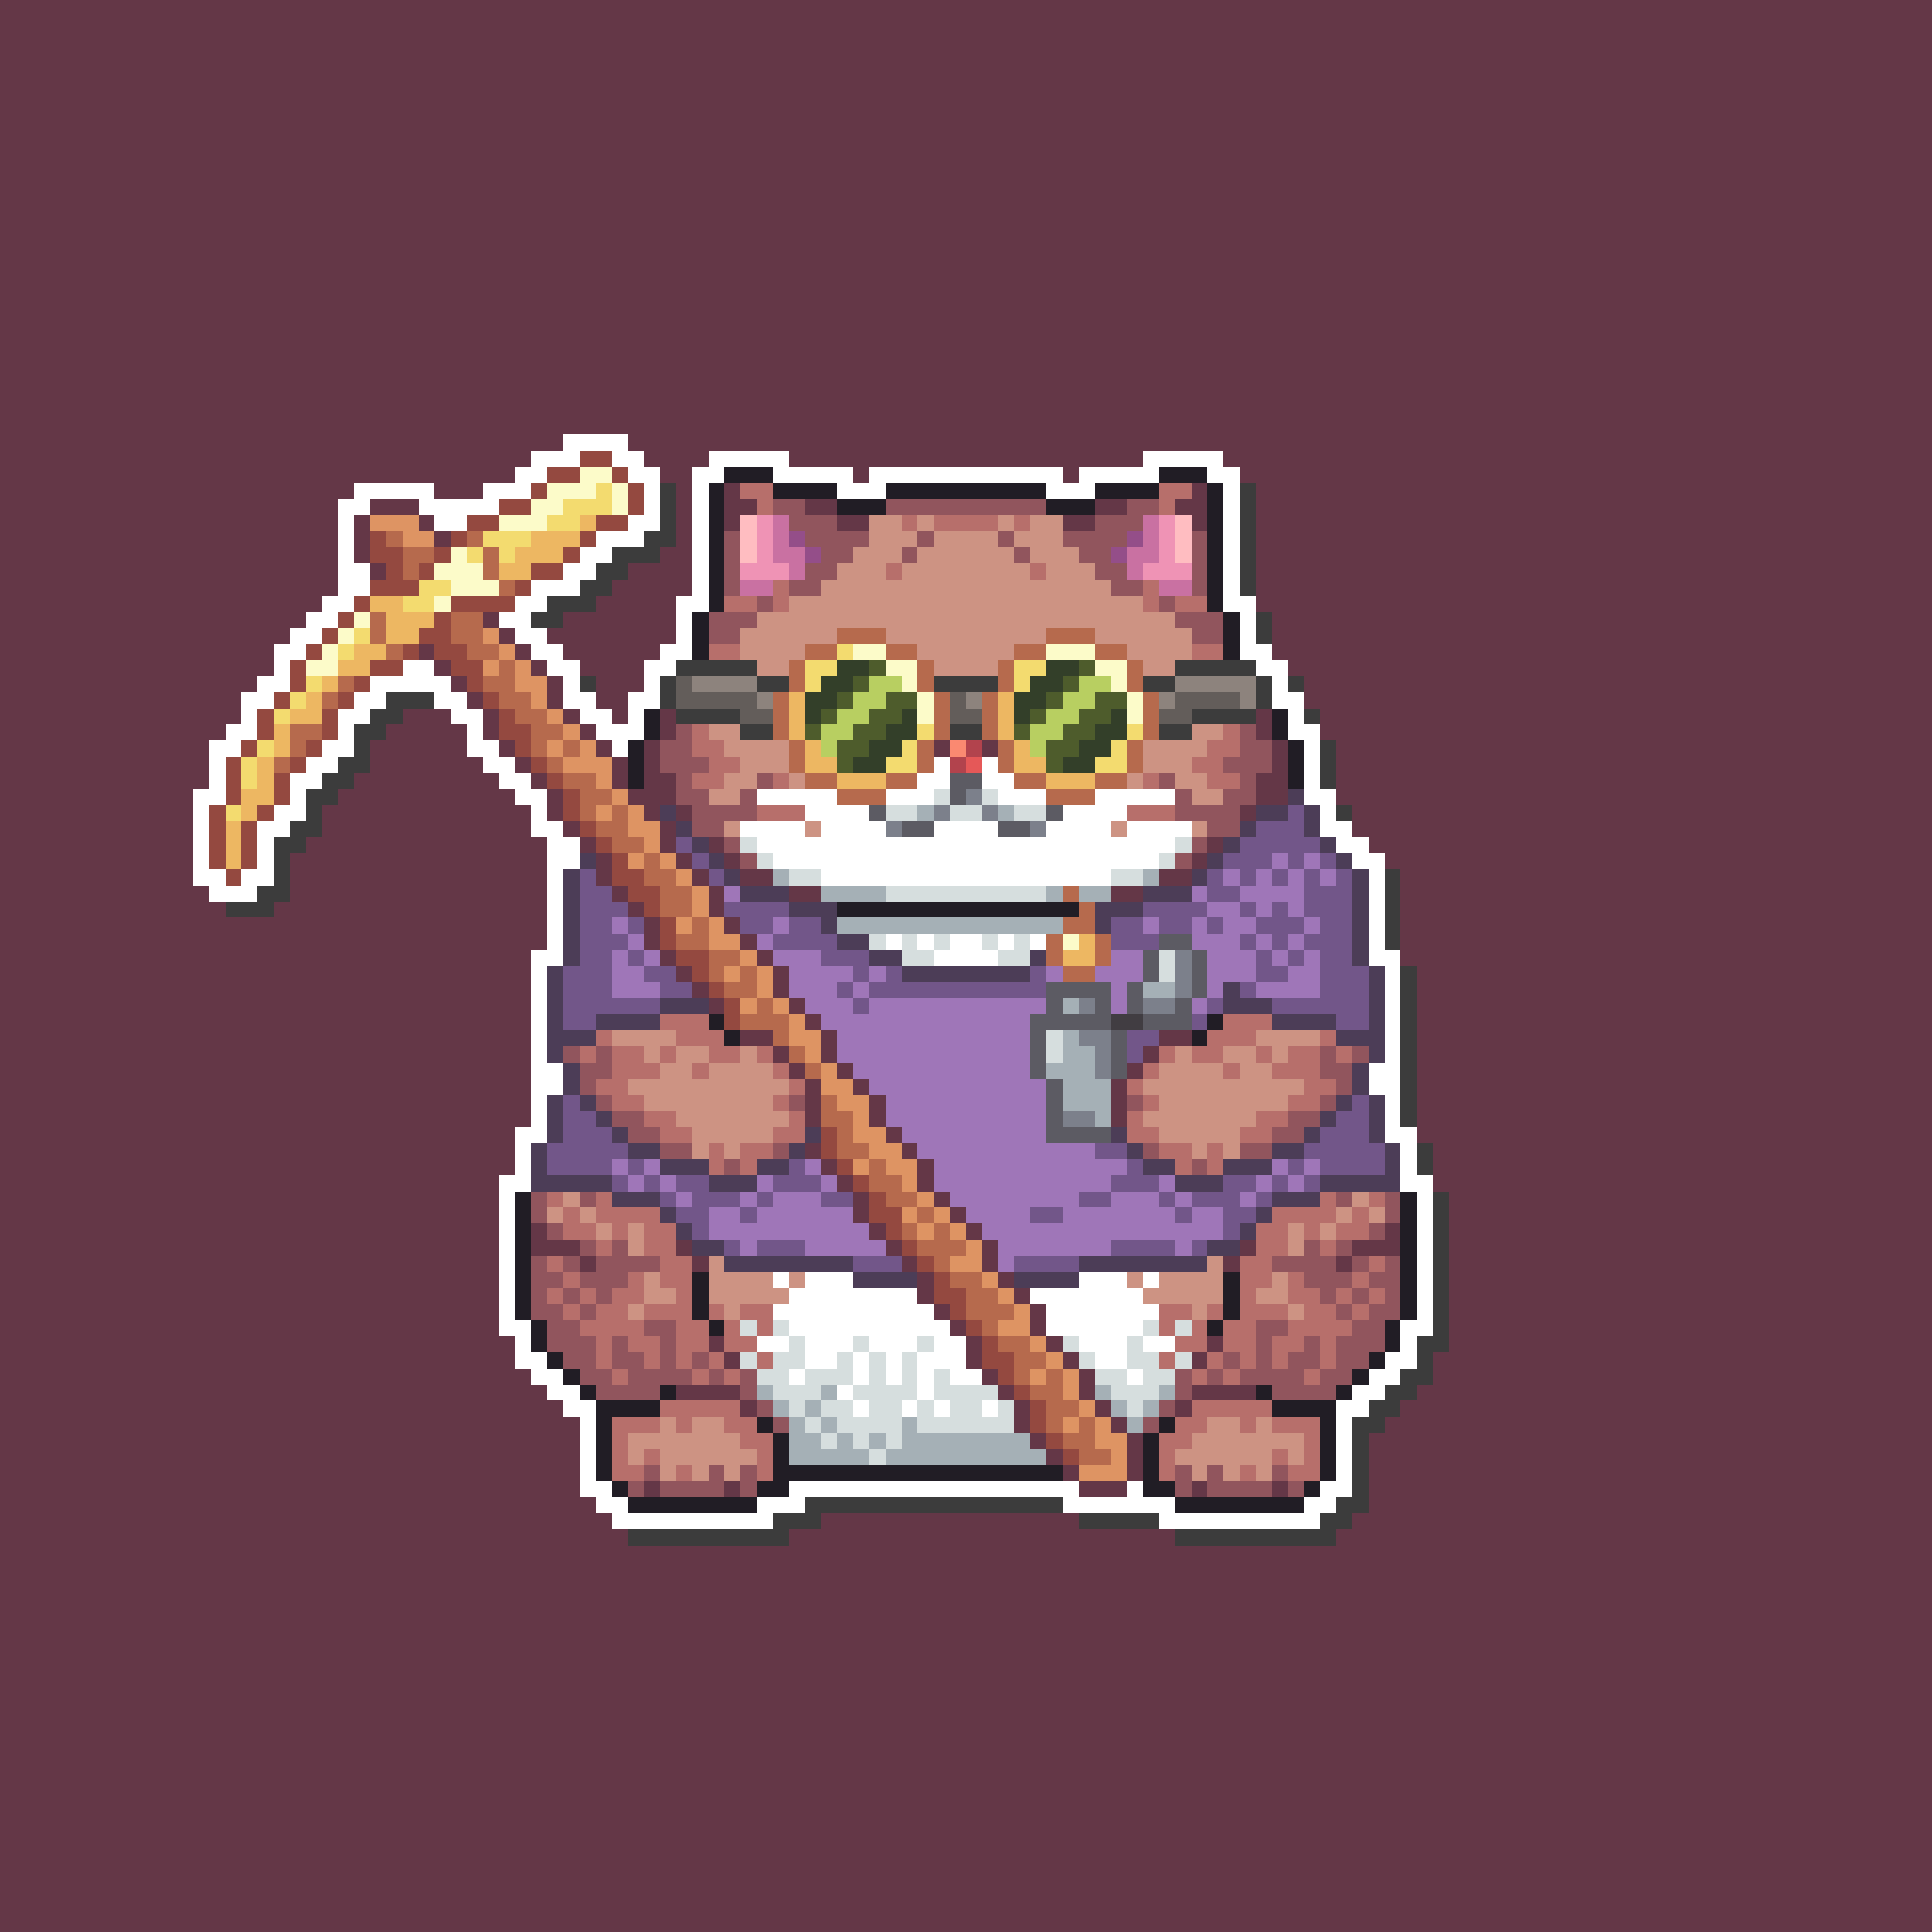 <svg xmlns="http://www.w3.org/2000/svg" shape-rendering="crispEdges" viewBox="0 -0.5 120 120" style="width:100%;height:100%;transform:translate3d(0,0,0);content-visibility:visible">
  <rect x="0" y="-0.5" width="120" height="120" fill="#333333" stroke="none"/>
  <path stroke="#643747" d="M0,0 h120 M0,1 h120 M0,2 h120 M0,3 h120 M0,4 h120 M0,5 h120 
    M0,6 h120 M0,7 h120 M0,8 h120 M0,9 h120 M0,10 h120 M0,11 h120 M0,12 h120 M0,13 h120 
    M0,14 h120 M0,15 h120 M0,16 h120 M0,17 h120 M0,18 h120 M0,19 h120 M0,20 h120 
    M0,21 h120 M0,22 h120 M0,23 h120 M0,24 h120 M0,25 h120 M0,26 h120 M0,27 h35 
    M39,27 h81 M0,28 h33 M40,28 h4 M49,28 h22 M76,28 h44 M0,29 h32 M41,29 h2 M53,29 h1 
    M66,29 h1 M77,29 h43 M0,30 h22 M27,30 h3 M42,30 h1 M45,30 h1 M74,30 h1 M78,30 h42 
    M0,31 h21 M23,31 h3 M42,31 h1 M45,31 h2 M50,31 h2 M68,31 h2 M73,31 h2 M78,31 h42 
    M0,32 h21 M22,32 h1 M26,32 h1 M42,32 h1 M45,32 h1 M52,32 h2 M66,32 h2 M74,32 h1 
    M78,32 h42 M0,33 h21 M22,33 h1 M27,33 h1 M42,33 h1 M78,33 h42 M0,34 h21 M22,34 h1 
    M41,34 h2 M78,34 h42 M0,35 h21 M23,35 h1 M39,35 h4 M78,35 h42 M0,36 h21 M38,36 h5 
    M78,36 h42 M0,37 h20 M37,37 h5 M78,37 h42 M0,38 h19 M30,38 h1 M35,38 h7 M79,38 h41 
    M0,39 h18 M31,39 h1 M34,39 h8 M79,39 h41 M0,40 h17 M26,40 h1 M32,40 h1 M35,40 h6 
    M79,40 h41 M0,41 h17 M27,41 h1 M33,41 h1 M36,41 h4 M80,41 h40 M0,42 h16 M28,42 h1 
    M34,42 h1 M37,42 h3 M81,42 h39 M0,43 h15 M29,43 h1 M34,43 h1 M37,43 h2 M81,43 h39 
    M0,44 h15 M25,44 h3 M30,44 h1 M35,44 h1 M38,44 h1 M41,44 h1 M78,44 h1 M82,44 h38 
    M0,45 h14 M24,45 h5 M30,45 h1 M36,45 h1 M41,45 h1 M78,45 h1 M82,45 h38 M0,46 h13 
    M23,46 h6 M31,46 h1 M37,46 h1 M40,46 h1 M58,46 h1 M61,46 h1 M79,46 h1 M83,46 h37 
    M0,47 h13 M23,47 h7 M32,47 h1 M38,47 h1 M40,47 h1 M79,47 h1 M83,47 h37 M0,48 h13 
    M22,48 h9 M33,48 h1 M38,48 h1 M40,48 h2 M78,48 h2 M83,48 h37 M0,49 h12 M21,49 h11 
    M34,49 h1 M39,49 h3 M78,49 h2 M83,49 h37 M0,50 h12 M20,50 h13 M34,50 h1 M40,50 h1 
    M42,50 h1 M77,50 h1 M84,50 h36 M0,51 h12 M20,51 h13 M35,51 h1 M41,51 h1 M84,51 h36 
    M0,52 h12 M19,52 h15 M36,52 h1 M41,52 h1 M44,52 h1 M75,52 h1 M85,52 h35 M0,53 h12 
    M18,53 h16 M37,53 h1 M42,53 h1 M45,53 h1 M74,53 h1 M86,53 h34 M0,54 h12 M18,54 h16 
    M37,54 h1 M43,54 h1 M46,54 h2 M72,54 h2 M87,54 h33 M0,55 h13 M18,55 h16 M38,55 h1 
    M44,55 h1 M49,55 h2 M69,55 h2 M87,55 h33 M0,56 h14 M17,56 h17 M39,56 h1 M44,56 h1 
    M87,56 h33 M0,57 h34 M40,57 h1 M45,57 h1 M87,57 h33 M0,58 h34 M40,58 h1 M46,58 h1 
    M87,58 h33 M0,59 h33 M41,59 h1 M47,59 h1 M87,59 h33 M0,60 h33 M42,60 h1 M48,60 h1 
    M88,60 h32 M0,61 h33 M43,61 h1 M48,61 h1 M88,61 h32 M0,62 h33 M44,62 h1 M49,62 h1 
    M88,62 h32 M0,63 h33 M50,63 h1 M88,63 h32 M0,64 h33 M46,64 h2 M51,64 h1 M72,64 h2 
    M88,64 h32 M0,65 h33 M48,65 h1 M51,65 h1 M71,65 h1 M88,65 h32 M0,66 h33 M49,66 h1 
    M52,66 h1 M70,66 h1 M88,66 h32 M0,67 h33 M50,67 h1 M53,67 h1 M69,67 h1 M88,67 h32 
    M0,68 h33 M50,68 h1 M54,68 h1 M69,68 h1 M88,68 h32 M0,69 h33 M50,69 h1 M54,69 h1 
    M69,69 h1 M88,69 h32 M0,70 h32 M55,70 h1 M88,70 h32 M0,71 h32 M50,71 h1 M56,71 h1 
    M89,71 h31 M0,72 h32 M51,72 h1 M57,72 h1 M89,72 h31 M0,73 h31 M52,73 h1 M57,73 h1 
    M89,73 h31 M0,74 h31 M53,74 h1 M58,74 h1 M90,74 h30 M0,75 h31 M53,75 h1 M59,75 h1 
    M90,75 h30 M0,76 h31 M33,76 h1 M54,76 h1 M60,76 h1 M86,76 h1 M90,76 h30 M0,77 h31 
    M33,77 h3 M42,77 h1 M55,77 h1 M61,77 h1 M77,77 h1 M84,77 h3 M90,77 h30 M0,78 h31 
    M36,78 h1 M43,78 h1 M56,78 h1 M61,78 h1 M76,78 h1 M83,78 h1 M90,78 h30 M0,79 h31 
    M57,79 h1 M62,79 h1 M90,79 h30 M0,80 h31 M57,80 h1 M63,80 h1 M90,80 h30 M0,81 h31 
    M58,81 h1 M64,81 h1 M90,81 h30 M0,82 h31 M59,82 h1 M64,82 h1 M90,82 h30 M0,83 h32 
    M44,83 h1 M60,83 h1 M65,83 h1 M75,83 h1 M90,83 h30 M0,84 h32 M45,84 h1 M60,84 h1 
    M66,84 h1 M74,84 h1 M89,84 h31 M0,85 h33 M61,85 h1 M67,85 h1 M89,85 h31 M0,86 h34 
    M42,86 h4 M62,86 h1 M67,86 h1 M74,86 h4 M88,86 h32 M0,87 h35 M46,87 h1 M63,87 h1 
    M68,87 h1 M73,87 h1 M87,87 h33 M0,88 h36 M63,88 h1 M69,88 h1 M86,88 h34 M0,89 h36 
    M64,89 h1 M70,89 h1 M85,89 h35 M0,90 h36 M65,90 h1 M70,90 h1 M85,90 h35 M0,91 h36 
    M66,91 h1 M70,91 h1 M85,91 h35 M0,92 h36 M40,92 h1 M45,92 h1 M67,92 h3 M74,92 h1 
    M79,92 h1 M85,92 h35 M0,93 h37 M85,93 h35 M0,94 h38 M51,94 h16 M84,94 h36 M0,95 h39 
    M49,95 h24 M83,95 h37 M0,96 h120 M0,97 h120 M0,98 h120 M0,99 h120 M0,100 h120 
    M0,101 h120 M0,102 h120 M0,103 h120 M0,104 h120 M0,105 h120 M0,106 h120 M0,107 h120 
    M0,108 h120 M0,109 h120 M0,110 h120 M0,111 h120 M0,112 h120 M0,113 h120 M0,114 h120 
    M0,115 h120 M0,116 h120 M0,117 h120 M0,118 h120 M0,119 h120"/>
  <path stroke="#ffffff" d="M35,27 h4 M33,28 h3 M38,28 h2 M44,28 h5 M71,28 h5 M32,29 h2 
    M39,29 h2 M43,29 h2 M48,29 h5 M54,29 h12 M67,29 h5 M75,29 h2 M22,30 h5 M30,30 h3 
    M40,30 h1 M43,30 h1 M52,30 h3 M65,30 h3 M76,30 h1 M21,31 h2 M26,31 h5 M40,31 h1 
    M43,31 h1 M76,31 h1 M21,32 h1 M27,32 h2 M39,32 h2 M43,32 h1 M76,32 h1 M21,33 h1 
    M37,33 h3 M43,33 h1 M76,33 h1 M21,34 h1 M36,34 h2 M43,34 h1 M76,34 h1 M21,35 h2 
    M35,35 h2 M43,35 h1 M76,35 h1 M21,36 h2 M33,36 h3 M43,36 h1 M76,36 h1 M20,37 h2 
    M32,37 h2 M42,37 h2 M76,37 h2 M19,38 h2 M31,38 h2 M42,38 h1 M77,38 h1 M18,39 h2 
    M32,39 h2 M42,39 h1 M77,39 h1 M17,40 h2 M33,40 h2 M41,40 h2 M77,40 h2 M17,41 h1 
    M25,41 h2 M34,41 h2 M40,41 h2 M78,41 h2 M16,42 h2 M23,42 h5 M35,42 h1 M40,42 h1 
    M79,42 h1 M15,43 h2 M22,43 h2 M27,43 h2 M35,43 h2 M39,43 h2 M79,43 h2 M15,44 h1 
    M21,44 h2 M28,44 h2 M36,44 h2 M39,44 h1 M80,44 h1 M14,45 h2 M21,45 h1 M29,45 h1 
    M37,45 h3 M80,45 h2 M13,46 h2 M20,46 h2 M29,46 h2 M38,46 h1 M81,46 h1 M13,47 h1 
    M19,47 h2 M30,47 h2 M58,47 h1 M61,47 h1 M81,47 h1 M13,48 h1 M18,48 h2 M31,48 h2 
    M57,48 h2 M61,48 h2 M81,48 h1 M12,49 h2 M18,49 h1 M32,49 h2 M47,49 h5 M55,49 h3 
    M62,49 h3 M68,49 h5 M81,49 h2 M12,50 h1 M17,50 h2 M33,50 h1 M50,50 h4 M66,50 h4 
    M82,50 h1 M12,51 h1 M16,51 h2 M33,51 h2 M46,51 h4 M51,51 h4 M58,51 h4 M65,51 h4 
    M70,51 h4 M82,51 h2 M12,52 h1 M16,52 h1 M34,52 h2 M47,52 h26 M83,52 h2 M12,53 h1 
    M16,53 h1 M34,53 h2 M48,53 h24 M84,53 h2 M12,54 h2 M15,54 h2 M34,54 h1 M51,54 h18 
    M85,54 h1 M13,55 h3 M34,55 h1 M85,55 h1 M34,56 h1 M85,56 h1 M34,57 h1 M85,57 h1 
    M34,58 h1 M55,58 h1 M57,58 h1 M59,58 h2 M62,58 h1 M64,58 h1 M85,58 h1 M33,59 h2 
    M58,59 h4 M85,59 h2 M33,60 h1 M86,60 h1 M33,61 h1 M86,61 h1 M33,62 h1 M86,62 h1 
    M33,63 h1 M86,63 h1 M33,64 h1 M86,64 h1 M33,65 h1 M86,65 h1 M33,66 h2 M85,66 h2 
    M33,67 h2 M85,67 h2 M33,68 h1 M86,68 h1 M33,69 h1 M86,69 h1 M32,70 h2 M86,70 h2 
    M32,71 h1 M87,71 h1 M32,72 h1 M87,72 h1 M31,73 h2 M87,73 h2 M31,74 h1 M88,74 h1 
    M31,75 h1 M88,75 h1 M31,76 h1 M88,76 h1 M31,77 h1 M88,77 h1 M31,78 h1 M88,78 h1 
    M31,79 h1 M48,79 h1 M50,79 h3 M67,79 h3 M71,79 h1 M88,79 h1 M31,80 h1 M49,80 h8 
    M64,80 h7 M88,80 h1 M31,81 h1 M48,81 h10 M65,81 h7 M88,81 h1 M31,82 h2 M49,82 h10 
    M65,82 h6 M87,82 h2 M32,83 h1 M47,83 h2 M50,83 h3 M54,83 h3 M58,83 h2 M67,83 h3 
    M71,83 h2 M87,83 h1 M32,84 h2 M50,84 h2 M53,84 h1 M55,84 h1 M57,84 h3 M68,84 h2 
    M86,84 h2 M33,85 h2 M49,85 h1 M53,85 h1 M55,85 h1 M57,85 h1 M59,85 h2 M70,85 h1 
    M85,85 h2 M34,86 h2 M52,86 h1 M57,86 h1 M84,86 h2 M35,87 h2 M53,87 h1 M56,87 h1 
    M58,87 h1 M61,87 h1 M83,87 h2 M36,88 h1 M83,88 h1 M36,89 h1 M83,89 h1 M36,90 h1 
    M83,90 h1 M36,91 h1 M83,91 h1 M36,92 h2 M49,92 h18 M70,92 h1 M82,92 h2 M37,93 h2 
    M47,93 h3 M66,93 h7 M81,93 h2 M38,94 h10 M72,94 h10"/>
  <path stroke="#944940" d="M36,28 h2 M34,29 h2 M38,29 h1 M33,30 h1 M39,30 h1 M31,31 h2 
    M39,31 h1 M29,32 h2 M37,32 h2 M23,33 h1 M28,33 h1 M36,33 h1 M23,34 h2 M27,34 h1 
    M35,34 h1 M24,35 h1 M26,35 h1 M33,35 h2 M23,36 h3 M32,36 h1 M22,37 h1 M28,37 h4 
    M21,38 h1 M27,38 h1 M20,39 h1 M26,39 h2 M19,40 h1 M25,40 h1 M27,40 h2 M18,41 h1 
    M23,41 h2 M28,41 h2 M18,42 h1 M22,42 h1 M29,42 h1 M17,43 h1 M21,43 h1 M30,43 h1 
    M16,44 h1 M20,44 h1 M31,44 h1 M16,45 h1 M20,45 h1 M31,45 h2 M15,46 h1 M19,46 h1 
    M32,46 h1 M14,47 h1 M18,47 h1 M33,47 h1 M14,48 h1 M17,48 h1 M34,48 h1 M14,49 h1 
    M17,49 h1 M35,49 h1 M13,50 h1 M16,50 h1 M35,50 h1 M13,51 h1 M15,51 h1 M36,51 h1 
    M13,52 h1 M15,52 h1 M37,52 h1 M13,53 h1 M15,53 h1 M38,53 h1 M14,54 h1 M38,54 h2 
    M39,55 h2 M40,56 h1 M41,57 h1 M41,58 h1 M42,59 h2 M43,60 h1 M44,61 h1 M45,62 h1 
    M45,63 h1 M51,70 h1 M51,71 h1 M52,72 h1 M53,73 h1 M54,74 h1 M54,75 h2 M55,76 h1 
    M56,77 h1 M57,78 h1 M58,79 h1 M58,80 h2 M59,81 h1 M60,82 h1 M61,83 h1 M61,84 h2 
    M62,85 h1 M63,86 h1 M64,87 h1 M64,88 h1 M65,89 h1 M66,90 h1"/>
  <path stroke="#fcfbc9" d="M36,29 h2 M34,30 h3 M38,30 h1 M33,31 h2 M38,31 h1 M31,32 h3 
    M28,34 h1 M27,35 h3 M28,36 h3 M27,37 h1 M22,38 h1 M21,39 h1 M20,40 h1 M53,40 h2 
    M65,40 h3 M19,41 h2 M55,41 h2 M68,41 h2 M56,42 h1 M69,42 h1 M57,43 h1 M70,43 h1 
    M57,44 h1 M70,44 h1 M66,58 h1"/>
  <path stroke="#211d25" d="M45,29 h3 M72,29 h3 M44,30 h1 M48,30 h4 M55,30 h10 
    M68,30 h4 M75,30 h1 M44,31 h1 M52,31 h3 M65,31 h3 M75,31 h1 M44,32 h1 M75,32 h1 
    M44,33 h1 M75,33 h1 M44,34 h1 M75,34 h1 M44,35 h1 M75,35 h1 M44,36 h1 M75,36 h1 
    M44,37 h1 M75,37 h1 M43,38 h1 M76,38 h1 M43,39 h1 M76,39 h1 M43,40 h1 M76,40 h1 
    M40,44 h1 M79,44 h1 M40,45 h1 M79,45 h1 M39,46 h1 M80,46 h1 M39,47 h1 M80,47 h1 
    M39,48 h1 M80,48 h1 M52,56 h15 M44,63 h1 M75,63 h1 M45,64 h1 M74,64 h1 M32,74 h1 
    M87,74 h1 M32,75 h1 M87,75 h1 M32,76 h1 M87,76 h1 M32,77 h1 M87,77 h1 M32,78 h1 
    M87,78 h1 M32,79 h1 M43,79 h1 M76,79 h1 M87,79 h1 M32,80 h1 M43,80 h1 M76,80 h1 
    M87,80 h1 M32,81 h1 M43,81 h1 M76,81 h1 M87,81 h1 M33,82 h1 M44,82 h1 M75,82 h1 
    M86,82 h1 M33,83 h1 M86,83 h1 M34,84 h1 M85,84 h1 M35,85 h1 M84,85 h1 M36,86 h1 
    M41,86 h1 M78,86 h1 M83,86 h1 M37,87 h4 M79,87 h4 M37,88 h1 M47,88 h1 M72,88 h1 
    M82,88 h1 M37,89 h1 M48,89 h1 M71,89 h1 M82,89 h1 M37,90 h1 M48,90 h1 M71,90 h1 
    M82,90 h1 M37,91 h1 M48,91 h18 M71,91 h1 M82,91 h1 M38,92 h1 M47,92 h2 M71,92 h2 
    M81,92 h1 M39,93 h8 M73,93 h8"/>
  <path stroke="#f3db6f" d="M37,30 h1 M35,31 h3 M34,32 h2 M30,33 h3 M29,34 h1 M31,34 h1 
    M26,36 h2 M25,37 h2 M22,39 h1 M21,40 h1 M52,40 h1 M50,41 h2 M63,41 h2 M19,42 h1 
    M50,42 h1 M63,42 h1 M18,43 h1 M17,44 h1 M57,45 h1 M70,45 h1 M16,46 h1 M56,46 h1 
    M69,46 h1 M15,47 h1 M55,47 h2 M68,47 h2 M15,48 h1 M14,50 h1"/>
  <path stroke="#3c3c3c" d="M41,30 h1 M77,30 h1 M41,31 h1 M77,31 h1 M41,32 h1 M77,32 h1 
    M40,33 h2 M77,33 h1 M38,34 h3 M77,34 h1 M37,35 h2 M77,35 h1 M36,36 h2 M77,36 h1 
    M34,37 h3 M33,38 h2 M78,38 h1 M78,39 h1 M42,41 h5 M73,41 h5 M36,42 h1 M41,42 h1 
    M47,42 h2 M58,42 h4 M71,42 h2 M78,42 h1 M80,42 h1 M24,43 h3 M41,43 h1 M78,43 h1 
    M23,44 h2 M42,44 h4 M74,44 h4 M81,44 h1 M22,45 h2 M46,45 h2 M59,45 h2 M72,45 h2 
    M22,46 h1 M82,46 h1 M21,47 h2 M82,47 h1 M20,48 h2 M82,48 h1 M19,49 h2 M19,50 h1 
    M83,50 h1 M18,51 h2 M17,52 h2 M17,53 h1 M17,54 h1 M86,54 h1 M16,55 h2 M86,55 h1 
    M14,56 h3 M86,56 h1 M86,57 h1 M86,58 h1 M87,60 h1 M87,61 h1 M87,62 h1 M87,63 h1 
    M87,64 h1 M87,65 h1 M87,66 h1 M87,67 h1 M87,68 h1 M87,69 h1 M88,71 h1 M88,72 h1 
    M89,74 h1 M89,75 h1 M89,76 h1 M89,77 h1 M89,78 h1 M89,79 h1 M89,80 h1 M89,81 h1 
    M89,82 h1 M88,83 h2 M88,84 h1 M87,85 h2 M86,86 h2 M85,87 h2 M84,88 h2 M84,89 h1 
    M84,90 h1 M84,91 h1 M84,92 h1 M50,93 h16 M83,93 h2 M48,94 h3 M67,94 h5 M82,94 h2 
    M39,95 h10 M73,95 h10"/>
  <path stroke="#b76f6b" d="M46,30 h2 M72,30 h2 M47,31 h1 M72,31 h1 M56,32 h1 M58,32 h4 
    M63,32 h1 M55,35 h1 M64,35 h1 M48,36 h1 M71,36 h1 M45,37 h2 M48,37 h1 M71,37 h1 
    M73,37 h2 M44,40 h2 M74,40 h2 M43,45 h1 M76,45 h1 M43,46 h2 M75,46 h2 M44,47 h2 
    M74,47 h2 M43,48 h2 M48,48 h1 M71,48 h1 M75,48 h2 M47,50 h3 M70,50 h3 M41,63 h3 
    M76,63 h3 M37,64 h1 M42,64 h3 M75,64 h3 M82,64 h1 M36,65 h1 M38,65 h2 M41,65 h1 
    M44,65 h2 M47,65 h1 M72,65 h1 M74,65 h2 M78,65 h1 M80,65 h2 M83,65 h1 M38,66 h3 
    M43,66 h1 M48,66 h1 M71,66 h1 M76,66 h1 M79,66 h3 M37,67 h2 M49,67 h1 M70,67 h1 
    M81,67 h2 M38,68 h2 M48,68 h1 M71,68 h1 M80,68 h2 M40,69 h2 M49,69 h1 M70,69 h1 
    M78,69 h2 M41,70 h2 M48,70 h2 M70,70 h2 M77,70 h2 M44,71 h1 M46,71 h2 M72,71 h2 
    M75,71 h1 M44,72 h1 M46,72 h1 M73,72 h1 M75,72 h1 M34,74 h1 M37,74 h1 M82,74 h1 
    M85,74 h1 M35,75 h1 M37,75 h4 M79,75 h4 M84,75 h1 M35,76 h2 M38,76 h1 M40,76 h2 
    M78,76 h2 M81,76 h1 M83,76 h2 M37,77 h1 M40,77 h2 M78,77 h2 M82,77 h1 M34,78 h1 
    M41,78 h2 M77,78 h2 M85,78 h1 M35,79 h1 M39,79 h1 M41,79 h2 M77,79 h2 M80,79 h1 
    M84,79 h1 M34,80 h1 M36,80 h1 M38,80 h2 M42,80 h1 M77,80 h1 M80,80 h2 M83,80 h1 
    M85,80 h1 M35,81 h1 M37,81 h2 M40,81 h3 M44,81 h1 M46,81 h2 M72,81 h2 M75,81 h1 
    M77,81 h3 M81,81 h2 M84,81 h1 M36,82 h4 M42,82 h2 M45,82 h1 M47,82 h1 M72,82 h1 
    M74,82 h1 M76,82 h2 M80,82 h4 M37,83 h1 M39,83 h2 M42,83 h2 M45,83 h2 M73,83 h2 
    M76,83 h2 M79,83 h2 M82,83 h1 M37,84 h1 M40,84 h1 M42,84 h1 M44,84 h1 M47,84 h1 
    M72,84 h1 M75,84 h1 M77,84 h1 M79,84 h1 M82,84 h1 M38,85 h1 M43,85 h1 M45,85 h1 
    M74,85 h1 M76,85 h1 M81,85 h1 M41,87 h5 M74,87 h5 M38,88 h3 M42,88 h1 M45,88 h2 
    M73,88 h2 M77,88 h1 M79,88 h3 M38,89 h1 M46,89 h2 M72,89 h2 M81,89 h1 M38,90 h1 
    M40,90 h1 M47,90 h1 M72,90 h1 M79,90 h1 M81,90 h1 M38,91 h2 M42,91 h1 M47,91 h1 
    M72,91 h1 M77,91 h1 M80,91 h2"/>
  <path stroke="#91555d" d="M48,31 h2 M55,31 h10 M70,31 h2 M49,32 h3 M68,32 h3 
    M45,33 h1 M50,33 h4 M57,33 h1 M62,33 h1 M66,33 h4 M74,33 h1 M45,34 h1 M51,34 h2 
    M56,34 h1 M63,34 h1 M67,34 h2 M74,34 h1 M45,35 h1 M50,35 h2 M68,35 h2 M74,35 h1 
    M45,36 h1 M49,36 h2 M69,36 h2 M74,36 h1 M47,37 h1 M72,37 h1 M44,38 h3 M73,38 h3 
    M44,39 h2 M74,39 h2 M42,45 h1 M77,45 h1 M41,46 h2 M77,46 h2 M41,47 h3 M76,47 h3 
    M42,48 h1 M47,48 h1 M72,48 h1 M77,48 h1 M42,49 h2 M46,49 h1 M73,49 h1 M76,49 h2 
    M43,50 h4 M73,50 h4 M43,51 h2 M75,51 h2 M45,52 h1 M74,52 h1 M46,53 h1 M73,53 h1 
    M35,65 h1 M37,65 h1 M82,65 h1 M84,65 h1 M36,66 h2 M82,66 h2 M36,67 h1 M83,67 h1 
    M37,68 h1 M49,68 h1 M70,68 h1 M82,68 h1 M38,69 h2 M80,69 h2 M39,70 h2 M79,70 h2 
    M41,71 h2 M48,71 h1 M71,71 h1 M77,71 h2 M45,72 h1 M74,72 h1 M33,74 h1 M36,74 h1 
    M83,74 h1 M86,74 h1 M33,75 h1 M86,75 h1 M34,76 h1 M85,76 h1 M36,77 h1 M38,77 h1 
    M81,77 h1 M83,77 h1 M33,78 h1 M35,78 h1 M37,78 h4 M79,78 h4 M84,78 h1 M86,78 h1 
    M33,79 h2 M36,79 h3 M81,79 h3 M85,79 h2 M33,80 h1 M35,80 h1 M37,80 h1 M82,80 h1 
    M84,80 h1 M86,80 h1 M33,81 h2 M36,81 h1 M83,81 h1 M85,81 h2 M34,82 h2 M40,82 h2 
    M78,82 h2 M84,82 h2 M34,83 h3 M38,83 h1 M41,83 h1 M78,83 h1 M81,83 h1 M83,83 h3 
    M35,84 h2 M38,84 h2 M41,84 h1 M43,84 h1 M76,84 h1 M78,84 h1 M80,84 h2 M83,84 h2 
    M36,85 h2 M39,85 h4 M44,85 h1 M46,85 h1 M73,85 h1 M75,85 h1 M77,85 h4 M82,85 h2 
    M37,86 h4 M46,86 h1 M73,86 h1 M79,86 h4 M47,87 h1 M72,87 h1 M48,88 h1 M71,88 h1 
    M40,91 h1 M44,91 h1 M46,91 h1 M73,91 h1 M75,91 h1 M79,91 h1 M39,92 h1 M41,92 h4 
    M46,92 h1 M73,92 h1 M75,92 h4 M80,92 h1"/>
  <path stroke="#de9463" d="M23,32 h3 M25,33 h2 M30,39 h1 M31,40 h1 M30,41 h1 M32,41 h1 
    M32,42 h2 M33,43 h1 M34,44 h1 M35,45 h1 M34,46 h1 M36,46 h1 M35,47 h3 M37,48 h1 
    M38,49 h1 M37,50 h1 M39,50 h1 M39,51 h2 M40,52 h1 M39,53 h1 M41,53 h1 M42,54 h1 
    M43,55 h1 M43,56 h1 M42,57 h1 M44,57 h1 M44,58 h2 M46,59 h1 M45,60 h1 M47,60 h1 
    M47,61 h1 M46,62 h1 M48,62 h1 M49,63 h1 M49,64 h2 M50,65 h1 M51,66 h1 M51,67 h2 
    M52,68 h2 M53,69 h1 M53,70 h2 M54,71 h2 M53,72 h1 M55,72 h2 M56,73 h1 M57,74 h1 
    M56,75 h1 M58,75 h1 M57,76 h1 M59,76 h1 M60,77 h1 M59,78 h2 M61,79 h1 M62,80 h1 
    M63,81 h1 M62,82 h2 M64,83 h1 M65,84 h1 M64,85 h1 M66,85 h1 M66,86 h1 M67,87 h1 
    M66,88 h1 M68,88 h1 M68,89 h2 M69,90 h1 M67,91 h3"/>
  <path stroke="#edb762" d="M36,32 h1 M33,33 h3 M32,34 h3 M31,35 h2 M23,37 h2 M24,38 h3 
    M24,39 h2 M22,40 h2 M21,41 h2 M20,42 h1 M19,43 h1 M49,43 h1 M62,43 h1 M18,44 h2 
    M49,44 h1 M62,44 h1 M17,45 h1 M49,45 h1 M62,45 h1 M17,46 h1 M50,46 h1 M63,46 h1 
    M16,47 h1 M50,47 h2 M63,47 h2 M16,48 h1 M52,48 h3 M65,48 h3 M15,49 h2 M15,50 h1 
    M14,51 h1 M14,52 h1 M14,53 h1 M67,58 h1 M66,59 h2"/>
  <path stroke="#ffbdc1" d="M46,32 h1 M73,32 h1 M46,33 h1 M73,33 h1 M46,34 h1 M73,34 h1"/>
  <path stroke="#ef93b5" d="M47,32 h1 M72,32 h1 M47,33 h1 M72,33 h1 M47,34 h1 M72,34 h1 
    M46,35 h3 M71,35 h3"/>
  <path stroke="#c971a2" d="M48,32 h1 M71,32 h1 M48,33 h1 M71,33 h1 M48,34 h2 M70,34 h2 
    M49,35 h1 M70,35 h1 M46,36 h2 M72,36 h2"/>
  <path stroke="#cd9383" d="M54,32 h2 M57,32 h1 M62,32 h1 M64,32 h2 M54,33 h3 M58,33 h4 
    M63,33 h3 M53,34 h3 M57,34 h6 M64,34 h3 M52,35 h3 M56,35 h8 M65,35 h3 M51,36 h18 
    M49,37 h22 M47,38 h26 M46,39 h6 M55,39 h10 M68,39 h6 M46,40 h4 M57,40 h6 M70,40 h4 
    M47,41 h2 M58,41 h4 M71,41 h2 M44,45 h2 M74,45 h2 M45,46 h4 M71,46 h4 M46,47 h3 
    M71,47 h3 M45,48 h2 M49,48 h1 M70,48 h1 M73,48 h2 M44,49 h2 M74,49 h2 M45,51 h1 
    M50,51 h1 M69,51 h1 M74,51 h1 M38,64 h4 M78,64 h4 M40,65 h1 M42,65 h2 M46,65 h1 
    M73,65 h1 M76,65 h2 M79,65 h1 M41,66 h2 M44,66 h4 M72,66 h4 M77,66 h2 M39,67 h10 
    M71,67 h10 M40,68 h8 M72,68 h8 M42,69 h7 M71,69 h7 M43,70 h5 M72,70 h5 M43,71 h1 
    M45,71 h1 M74,71 h1 M76,71 h1 M35,74 h1 M84,74 h1 M34,75 h1 M36,75 h1 M83,75 h1 
    M85,75 h1 M37,76 h1 M39,76 h1 M80,76 h1 M82,76 h1 M39,77 h1 M80,77 h1 M44,78 h1 
    M75,78 h1 M40,79 h1 M44,79 h4 M49,79 h1 M70,79 h1 M72,79 h4 M79,79 h1 M40,80 h2 
    M44,80 h5 M71,80 h5 M78,80 h2 M39,81 h1 M45,81 h1 M74,81 h1 M80,81 h1 M41,88 h1 
    M43,88 h2 M75,88 h2 M78,88 h1 M39,89 h7 M74,89 h7 M39,90 h1 M41,90 h6 M73,90 h6 
    M80,90 h1 M41,91 h1 M43,91 h1 M45,91 h1 M74,91 h1 M76,91 h1 M78,91 h1"/>
  <path stroke="#b66a4d" d="M24,33 h1 M29,33 h1 M25,34 h2 M30,34 h1 M25,35 h1 M30,35 h1 
    M31,36 h1 M23,38 h1 M28,38 h2 M23,39 h1 M28,39 h2 M52,39 h3 M65,39 h3 M24,40 h1 
    M29,40 h2 M50,40 h2 M55,40 h2 M63,40 h2 M68,40 h2 M31,41 h1 M49,41 h1 M57,41 h1 
    M62,41 h1 M70,41 h1 M21,42 h1 M30,42 h2 M49,42 h1 M57,42 h1 M62,42 h1 M70,42 h1 
    M20,43 h1 M31,43 h2 M48,43 h1 M58,43 h1 M61,43 h1 M71,43 h1 M32,44 h2 M48,44 h1 
    M58,44 h1 M61,44 h1 M71,44 h1 M18,45 h2 M33,45 h2 M48,45 h1 M58,45 h1 M61,45 h1 
    M71,45 h1 M18,46 h1 M33,46 h1 M35,46 h1 M49,46 h1 M57,46 h1 M62,46 h1 M70,46 h1 
    M17,47 h1 M34,47 h1 M49,47 h1 M57,47 h1 M62,47 h1 M70,47 h1 M35,48 h2 M50,48 h2 
    M55,48 h2 M63,48 h2 M68,48 h2 M36,49 h2 M52,49 h3 M65,49 h3 M36,50 h1 M38,50 h1 
    M37,51 h2 M38,52 h2 M40,53 h1 M40,54 h2 M41,55 h2 M66,55 h1 M41,56 h2 M67,56 h1 
    M43,57 h1 M66,57 h2 M42,58 h2 M65,58 h1 M68,58 h1 M44,59 h2 M65,59 h1 M68,59 h1 
    M44,60 h1 M46,60 h1 M66,60 h2 M45,61 h2 M47,62 h1 M46,63 h3 M48,64 h1 M49,65 h1 
    M50,66 h1 M51,68 h1 M51,69 h2 M52,70 h1 M52,71 h2 M54,72 h1 M54,73 h2 M55,74 h2 
    M57,75 h1 M56,76 h1 M58,76 h1 M57,77 h3 M58,78 h1 M59,79 h2 M60,80 h2 M60,81 h3 
    M61,82 h1 M62,83 h2 M63,84 h2 M63,85 h1 M65,85 h1 M64,86 h2 M65,87 h2 M65,88 h1 
    M67,88 h1 M66,89 h2 M67,90 h2"/>
  <path stroke="#944e89" d="M49,33 h1 M70,33 h1 M50,34 h1 M69,34 h1"/>
  <path stroke="#333f29" d="M52,41 h2 M65,41 h2 M51,42 h2 M64,42 h2 M50,43 h2 M63,43 h2 
    M50,44 h1 M56,44 h1 M63,44 h1 M69,44 h1 M55,45 h2 M68,45 h2 M54,46 h2 M67,46 h2 
    M53,47 h2 M66,47 h2"/>
  <path stroke="#4e5c2c" d="M54,41 h1 M67,41 h1 M53,42 h1 M66,42 h1 M52,43 h1 M55,43 h2 
    M65,43 h1 M68,43 h2 M51,44 h1 M54,44 h2 M64,44 h1 M67,44 h2 M50,45 h1 M53,45 h2 
    M63,45 h1 M66,45 h2 M52,46 h2 M65,46 h2 M52,47 h1 M65,47 h1"/>
  <path stroke="#635d5a" d="M42,42 h1 M42,43 h5 M59,43 h1 M73,43 h4 M46,44 h2 M59,44 h2 
    M72,44 h2"/>
  <path stroke="#8d837d" d="M43,42 h4 M73,42 h5 M47,43 h1 M60,43 h1 M72,43 h1 M77,43 h1"/>
  <path stroke="#b8cf61" d="M54,42 h2 M67,42 h2 M53,43 h2 M66,43 h2 M52,44 h2 M65,44 h2 
    M51,45 h2 M64,45 h2 M51,46 h1 M64,46 h1"/>
  <path stroke="#fa8971" d="M59,46 h1"/>
  <path stroke="#b2434d" d="M60,46 h1 M59,47 h1"/>
  <path stroke="#e55858" d="M60,47 h1"/>
  <path stroke="#5c5b63" d="M59,48 h2 M59,49 h1 M54,50 h1 M65,50 h1 M56,51 h2 M62,51 h2 
    M72,58 h2 M71,59 h1 M74,59 h1 M71,60 h1 M74,60 h1 M65,61 h4 M70,61 h1 M74,61 h1 
    M65,62 h1 M68,62 h1 M70,62 h1 M73,62 h1 M64,63 h5 M71,63 h3 M64,64 h1 M69,64 h1 
    M64,65 h1 M69,65 h1 M64,66 h1 M69,66 h1 M65,67 h1 M65,68 h1 M65,69 h1 M65,70 h4"/>
  <path stroke="#d6dede" d="M58,49 h1 M61,49 h1 M55,50 h2 M59,50 h2 M63,50 h2 M46,52 h1 
    M73,52 h1 M47,53 h1 M72,53 h1 M49,54 h2 M69,54 h2 M55,55 h10 M54,58 h1 M56,58 h1 
    M58,58 h1 M61,58 h1 M63,58 h1 M56,59 h2 M62,59 h2 M72,59 h1 M72,60 h1 M65,64 h1 
    M65,65 h1 M46,82 h1 M48,82 h1 M71,82 h1 M73,82 h1 M49,83 h1 M53,83 h1 M57,83 h1 
    M66,83 h1 M70,83 h1 M46,84 h1 M48,84 h2 M52,84 h1 M54,84 h1 M56,84 h1 M67,84 h1 
    M70,84 h2 M73,84 h1 M47,85 h2 M50,85 h3 M54,85 h1 M56,85 h1 M58,85 h1 M68,85 h2 
    M71,85 h2 M48,86 h3 M53,86 h4 M58,86 h4 M69,86 h3 M49,87 h1 M51,87 h2 M54,87 h2 
    M57,87 h1 M59,87 h2 M62,87 h1 M70,87 h1 M50,88 h1 M52,88 h4 M57,88 h6 M51,89 h1 
    M53,89 h1 M55,89 h1 M54,90 h1"/>
  <path stroke="#7c808b" d="M60,49 h1 M58,50 h1 M61,50 h1 M55,51 h1 M64,51 h1 M73,59 h1 
    M73,60 h1 M73,61 h1 M67,62 h1 M71,62 h2 M67,64 h2 M68,65 h1 M68,66 h1 M66,69 h2"/>
  <path stroke="#4c3d57" d="M80,49 h1 M41,50 h1 M78,50 h2 M81,50 h1 M42,51 h1 M77,51 h1 
    M81,51 h1 M43,52 h1 M76,52 h1 M82,52 h1 M36,53 h1 M44,53 h1 M75,53 h1 M83,53 h1 
    M35,54 h1 M45,54 h1 M74,54 h1 M84,54 h1 M35,55 h1 M46,55 h3 M71,55 h3 M84,55 h1 
    M35,56 h1 M49,56 h3 M68,56 h3 M84,56 h1 M35,57 h1 M51,57 h1 M68,57 h1 M84,57 h1 
    M35,58 h1 M52,58 h2 M84,58 h1 M35,59 h1 M54,59 h2 M64,59 h1 M84,59 h1 M34,60 h1 
    M56,60 h8 M85,60 h1 M34,61 h1 M76,61 h1 M85,61 h1 M34,62 h1 M41,62 h3 M76,62 h3 
    M85,62 h1 M34,63 h1 M37,63 h4 M79,63 h4 M85,63 h1 M34,64 h3 M83,64 h3 M34,65 h1 
    M85,65 h1 M35,66 h1 M84,66 h1 M35,67 h1 M84,67 h1 M34,68 h1 M36,68 h1 M83,68 h1 
    M85,68 h1 M34,69 h1 M37,69 h1 M82,69 h1 M85,69 h1 M34,70 h1 M38,70 h1 M50,70 h1 
    M69,70 h1 M81,70 h1 M85,70 h1 M33,71 h1 M39,71 h2 M49,71 h1 M70,71 h1 M79,71 h2 
    M86,71 h1 M33,72 h1 M41,72 h3 M47,72 h2 M71,72 h2 M76,72 h3 M86,72 h1 M33,73 h5 
    M44,73 h3 M73,73 h3 M82,73 h5 M38,74 h3 M79,74 h3 M41,75 h1 M78,75 h1 M42,76 h1 
    M77,76 h1 M43,77 h2 M75,77 h2 M45,78 h8 M67,78 h8 M53,79 h4 M63,79 h4"/>
  <path stroke="#a5b0b6" d="M57,50 h1 M62,50 h1 M48,54 h1 M71,54 h1 M51,55 h4 M65,55 h1 
    M67,55 h2 M52,57 h14 M71,61 h2 M66,62 h1 M66,64 h1 M66,65 h2 M65,66 h3 M66,67 h3 
    M66,68 h3 M68,69 h1 M47,86 h1 M51,86 h1 M68,86 h1 M72,86 h1 M48,87 h1 M50,87 h1 
    M69,87 h1 M71,87 h1 M49,88 h1 M51,88 h1 M56,88 h1 M70,88 h1 M49,89 h2 M52,89 h1 
    M54,89 h1 M56,89 h8 M49,90 h5 M55,90 h10"/>
  <path stroke="#725689" d="M80,50 h1 M78,51 h3 M42,52 h1 M77,52 h5 M43,53 h1 M76,53 h3 
    M80,53 h1 M82,53 h1 M36,54 h1 M44,54 h1 M75,54 h1 M77,54 h1 M79,54 h1 M81,54 h1 
    M83,54 h1 M36,55 h2 M75,55 h2 M81,55 h3 M36,56 h3 M45,56 h4 M71,56 h4 M77,56 h1 
    M79,56 h1 M81,56 h3 M36,57 h2 M39,57 h1 M46,57 h2 M49,57 h2 M69,57 h2 M72,57 h2 
    M75,57 h1 M78,57 h3 M82,57 h2 M36,58 h3 M48,58 h4 M69,58 h3 M77,58 h1 M79,58 h1 
    M81,58 h3 M36,59 h2 M39,59 h1 M51,59 h3 M78,59 h1 M80,59 h1 M82,59 h2 M35,60 h3 
    M40,60 h2 M53,60 h1 M55,60 h1 M64,60 h1 M78,60 h2 M82,60 h3 M35,61 h3 M41,61 h2 
    M52,61 h1 M54,61 h11 M77,61 h1 M82,61 h3 M35,62 h6 M53,62 h1 M75,62 h1 M79,62 h6 
    M35,63 h2 M74,63 h1 M83,63 h2 M70,64 h2 M70,65 h1 M35,68 h1 M84,68 h1 M35,69 h2 
    M83,69 h2 M35,70 h3 M82,70 h3 M34,71 h5 M68,71 h2 M81,71 h5 M34,72 h4 M39,72 h1 
    M49,72 h1 M70,72 h1 M80,72 h1 M82,72 h4 M38,73 h1 M40,73 h1 M42,73 h2 M48,73 h3 
    M69,73 h3 M76,73 h2 M79,73 h1 M81,73 h1 M41,74 h1 M43,74 h3 M47,74 h1 M51,74 h2 
    M67,74 h2 M72,74 h1 M74,74 h3 M78,74 h1 M42,75 h2 M46,75 h1 M64,75 h2 M73,75 h1 
    M76,75 h2 M43,76 h1 M76,76 h1 M45,77 h1 M47,77 h3 M69,77 h4 M74,77 h1 M53,78 h3 
    M63,78 h4"/>
  <path stroke="#9f76b8" d="M79,53 h1 M81,53 h1 M76,54 h1 M78,54 h1 M80,54 h1 M82,54 h1 
    M45,55 h1 M74,55 h1 M77,55 h4 M75,56 h2 M78,56 h1 M80,56 h1 M38,57 h1 M48,57 h1 
    M71,57 h1 M74,57 h1 M76,57 h2 M81,57 h1 M39,58 h1 M47,58 h1 M74,58 h3 M78,58 h1 
    M80,58 h1 M38,59 h1 M40,59 h1 M48,59 h3 M69,59 h2 M75,59 h3 M79,59 h1 M81,59 h1 
    M38,60 h2 M49,60 h4 M54,60 h1 M65,60 h1 M68,60 h3 M75,60 h3 M80,60 h2 M38,61 h3 
    M49,61 h3 M53,61 h1 M69,61 h1 M75,61 h1 M78,61 h4 M50,62 h3 M54,62 h11 M69,62 h1 
    M74,62 h1 M51,63 h13 M52,64 h12 M52,65 h12 M53,66 h11 M54,67 h11 M55,68 h10 
    M55,69 h10 M56,70 h9 M57,71 h11 M38,72 h1 M40,72 h1 M50,72 h1 M58,72 h12 M79,72 h1 
    M81,72 h1 M39,73 h1 M41,73 h1 M47,73 h1 M51,73 h1 M58,73 h11 M72,73 h1 M78,73 h1 
    M80,73 h1 M42,74 h1 M46,74 h1 M48,74 h3 M59,74 h8 M69,74 h3 M73,74 h1 M77,74 h1 
    M44,75 h2 M47,75 h6 M60,75 h4 M66,75 h7 M74,75 h2 M44,76 h10 M61,76 h15 M46,77 h1 
    M50,77 h5 M62,77 h7 M73,77 h1 M62,78 h1"/>
  <path stroke="#413d42" d="M69,63 h2"/>
</svg>
